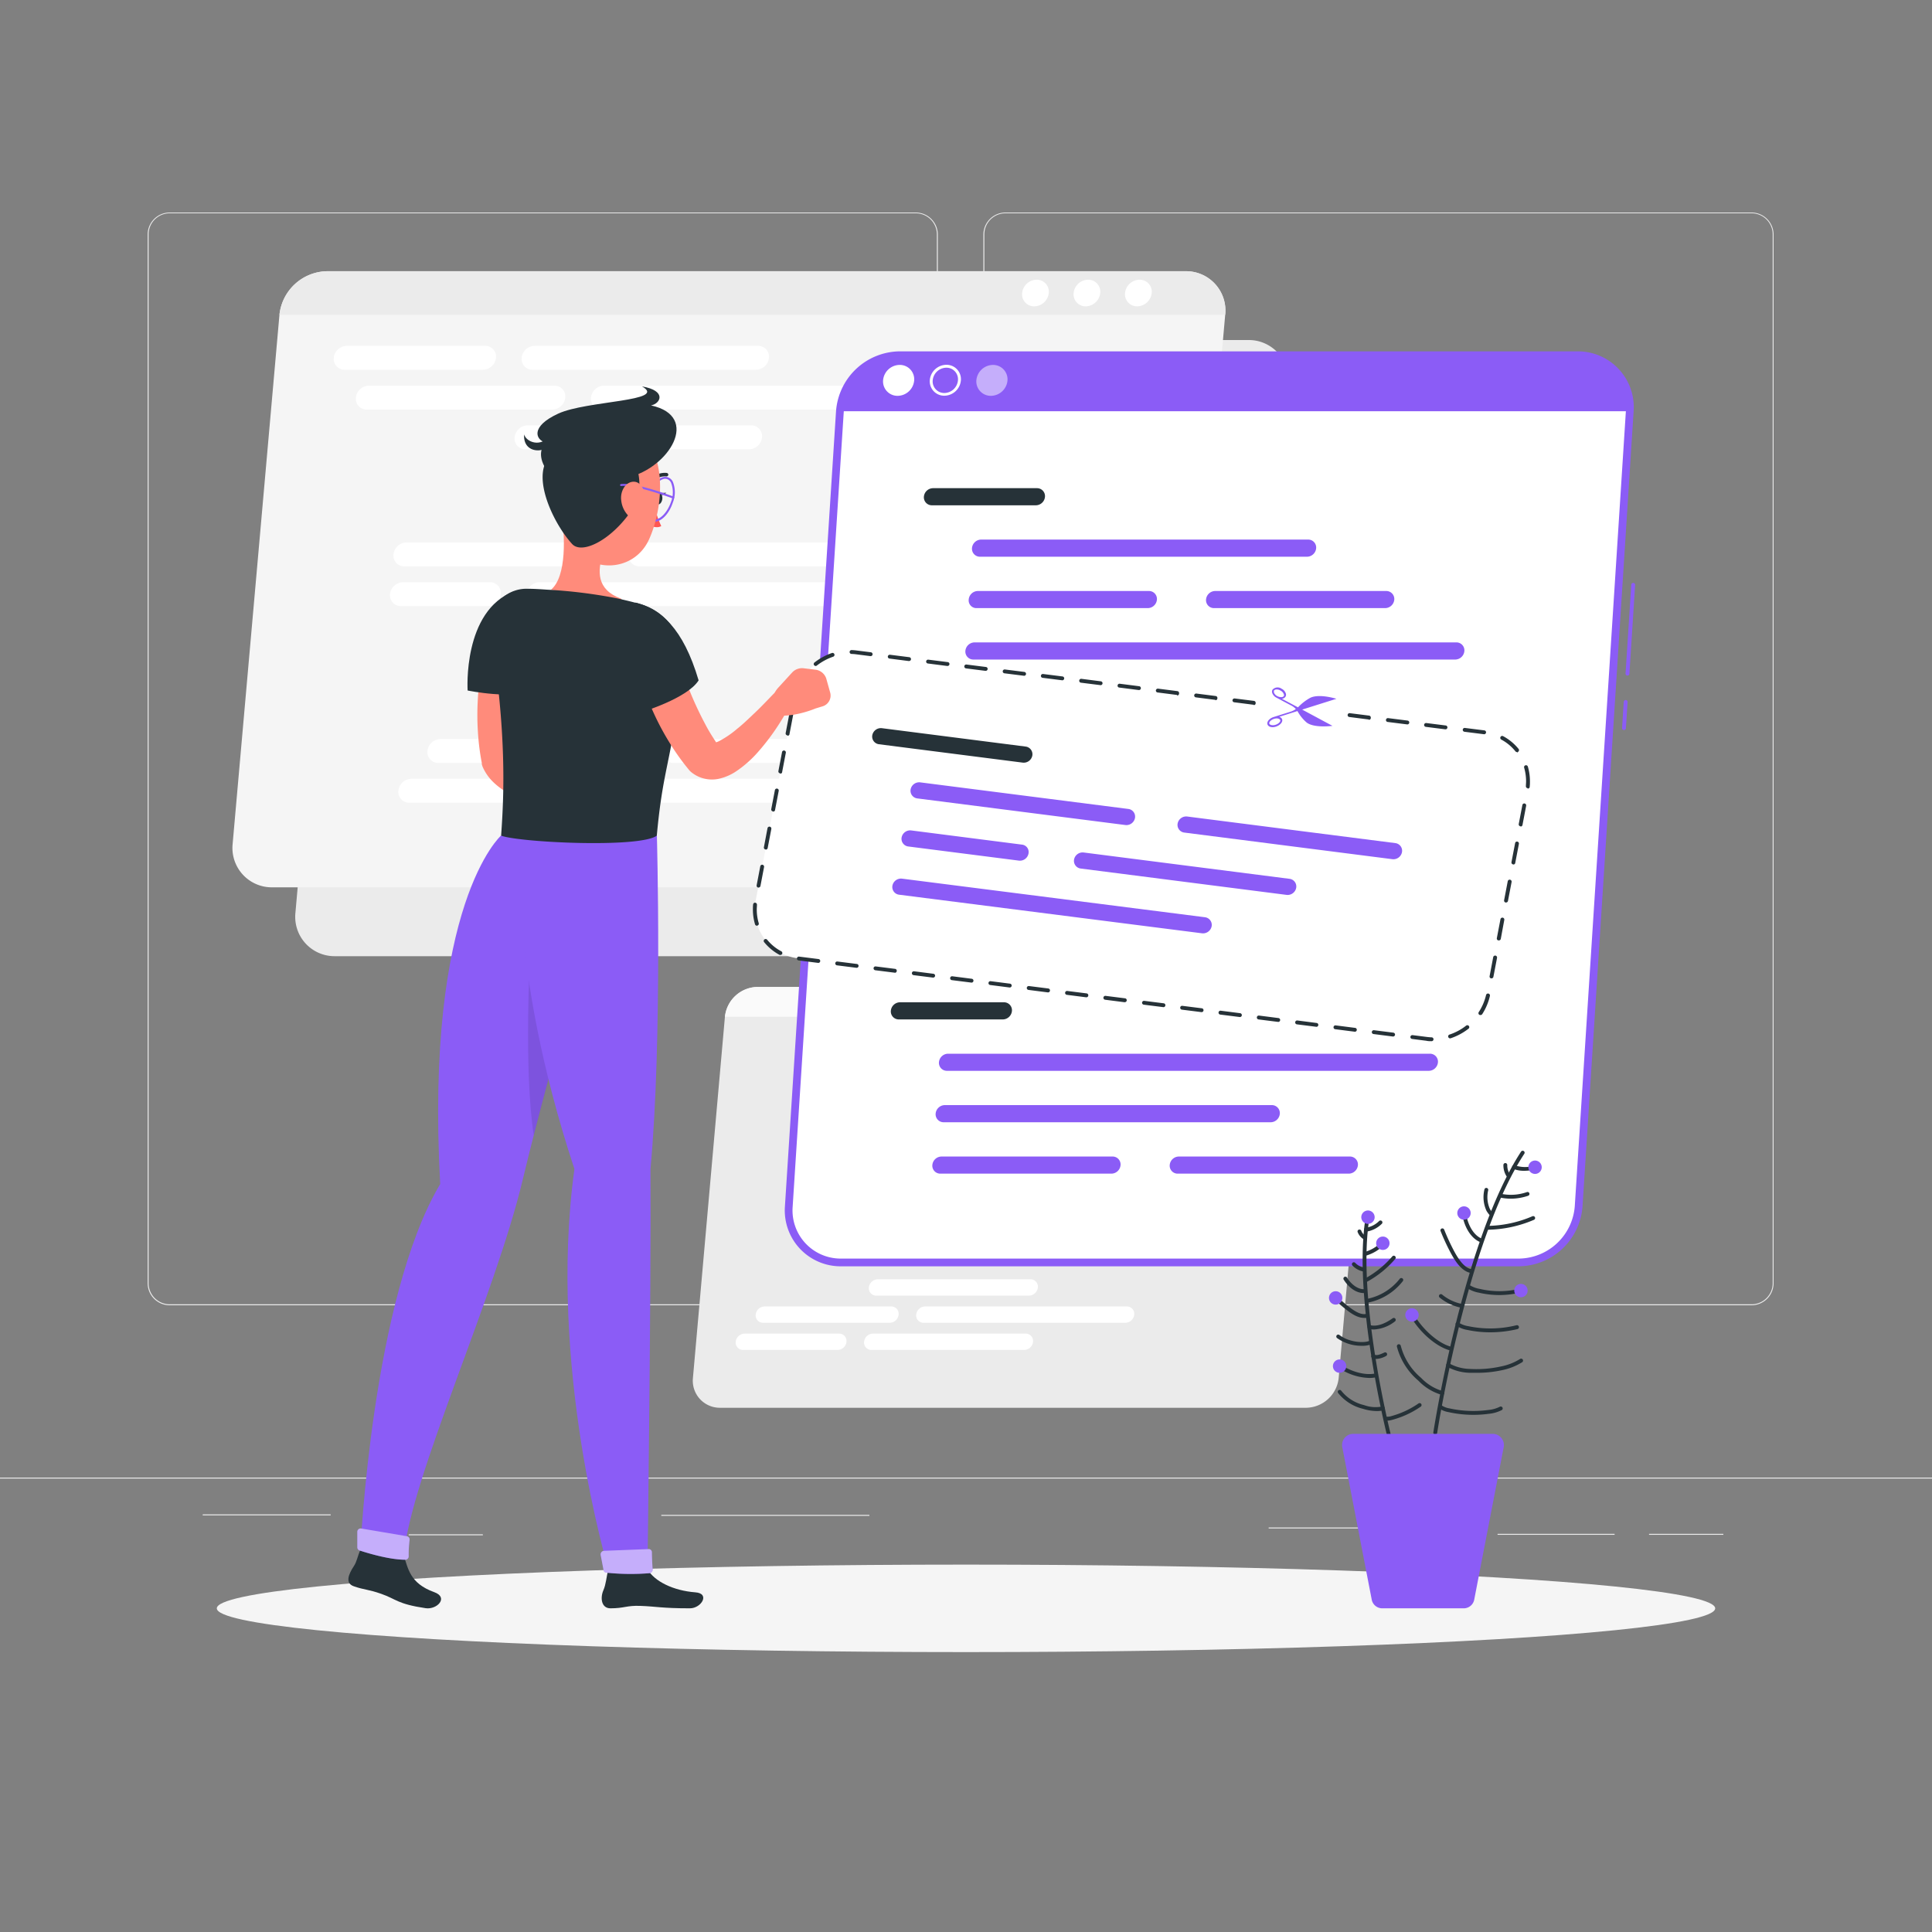 <svg xmlns="http://www.w3.org/2000/svg" viewBox="0 0 500 500"><rect x="0" y="0" width="500" height="500" fill="#808080" stroke="none"/><g id="freepik--background-complete--inject-20"><rect y="382.4" width="500" height="0.25" style="fill:#ebebeb"></rect><rect x="52.46" y="391.92" width="33.12" height="0.25" style="fill:#ebebeb"></rect><rect x="171.14" y="392.05" width="53.86" height="0.25" style="fill:#ebebeb"></rect><rect x="105.77" y="397.08" width="19.19" height="0.25" style="fill:#ebebeb"></rect><rect x="426.77" y="396.96" width="19.23" height="0.25" style="fill:#ebebeb"></rect><rect x="387.57" y="396.96" width="30.29" height="0.25" style="fill:#ebebeb"></rect><rect x="328.33" y="395.31" width="42.56" height="0.25" style="fill:#ebebeb"></rect><path d="M237,337.8H43.91a5.71,5.71,0,0,1-5.7-5.71V60.66A5.71,5.71,0,0,1,43.91,55H237a5.71,5.71,0,0,1,5.71,5.71V332.09A5.71,5.71,0,0,1,237,337.8ZM43.91,55.2a5.46,5.46,0,0,0-5.45,5.46V332.09a5.46,5.46,0,0,0,5.45,5.46H237a5.47,5.47,0,0,0,5.46-5.46V60.66A5.47,5.47,0,0,0,237,55.2Z" style="fill:#ebebeb"></path><path d="M453.31,337.8H260.21a5.72,5.72,0,0,1-5.71-5.71V60.66A5.72,5.72,0,0,1,260.21,55h193.1A5.71,5.71,0,0,1,459,60.66V332.09A5.71,5.71,0,0,1,453.31,337.8ZM260.21,55.2a5.47,5.47,0,0,0-5.46,5.46V332.09a5.47,5.47,0,0,0,5.46,5.46h193.1a5.47,5.47,0,0,0,5.46-5.46V60.66a5.47,5.47,0,0,0-5.46-5.46Z" style="fill:#ebebeb"></path><path d="M308.94,247.46H86.74a10.18,10.18,0,0,1-10.28-11.28L88.57,99.29A12.61,12.61,0,0,1,100.84,88H323.05a10.19,10.19,0,0,1,10.28,11.28L321.22,236.18A12.61,12.61,0,0,1,308.94,247.46Z" style="fill:#ebebeb"></path><path d="M292.7,229.64H70.49a10.19,10.19,0,0,1-10.28-11.28L72.32,81.47A12.62,12.62,0,0,1,84.6,70.19H306.8a10.18,10.18,0,0,1,10.28,11.28L305,218.36A12.6,12.6,0,0,1,292.7,229.64Z" style="fill:#f5f5f5"></path><path d="M306.8,70.19H84.6A12.62,12.62,0,0,0,72.32,81.47H317.08A10.18,10.18,0,0,0,306.8,70.19Z" style="fill:#ebebeb"></path><path d="M125,95.69H89.19a2.78,2.78,0,0,1-2.81-3.09h0a3.43,3.43,0,0,1,3.36-3.09h35.79a2.78,2.78,0,0,1,2.82,3.09h0A3.43,3.43,0,0,1,125,95.69Z" style="fill:#fff"></path><path d="M195.68,95.69H137.83A2.78,2.78,0,0,1,135,92.6h0a3.44,3.44,0,0,1,3.37-3.09h57.85A2.78,2.78,0,0,1,199,92.6h0A3.43,3.43,0,0,1,195.68,95.69Z" style="fill:#fff"></path><path d="M142.92,106h-48a2.78,2.78,0,0,1-2.81-3.1h0a3.44,3.44,0,0,1,3.36-3.09h48a2.79,2.79,0,0,1,2.82,3.09h0A3.45,3.45,0,0,1,142.92,106Z" style="fill:#fff"></path><path d="M232.2,106H155.77a2.79,2.79,0,0,1-2.82-3.1h0a3.45,3.45,0,0,1,3.36-3.09h76.44a2.79,2.79,0,0,1,2.82,3.09h0A3.45,3.45,0,0,1,232.2,106Z" style="fill:#fff"></path><path d="M193.86,116.28H136a2.79,2.79,0,0,1-2.82-3.09h0a3.45,3.45,0,0,1,3.37-3.1h57.85a2.79,2.79,0,0,1,2.81,3.1h0A3.44,3.44,0,0,1,193.86,116.28Z" style="fill:#fff"></path><path d="M152.65,146.57h-48a2.79,2.79,0,0,1-2.82-3.09h0a3.45,3.45,0,0,1,3.37-3.09h48a2.78,2.78,0,0,1,2.82,3.09h0A3.45,3.45,0,0,1,152.65,146.57Z" style="fill:#fff"></path><path d="M241.93,146.57H165.49a2.79,2.79,0,0,1-2.81-3.09h0a3.43,3.43,0,0,1,3.36-3.09h76.44a2.78,2.78,0,0,1,2.82,3.09h0A3.45,3.45,0,0,1,241.93,146.57Z" style="fill:#fff"></path><path d="M142.26,201.55H106.47a3.45,3.45,0,0,0-3.37,3.09h0a2.79,2.79,0,0,0,2.82,3.1h35.79a3.45,3.45,0,0,0,3.37-3.1h0A2.79,2.79,0,0,0,142.26,201.55Z" style="fill:#fff"></path><path d="M213,201.55H155.11a3.45,3.45,0,0,0-3.37,3.09h0a2.79,2.79,0,0,0,2.82,3.1h57.85a3.45,3.45,0,0,0,3.36-3.1h0A2.79,2.79,0,0,0,213,201.55Z" style="fill:#fff"></path><path d="M162,191.26H114a3.45,3.45,0,0,0-3.37,3.09h0a2.78,2.78,0,0,0,2.82,3.09h48a3.45,3.45,0,0,0,3.37-3.09h0A2.79,2.79,0,0,0,162,191.26Z" style="fill:#fff"></path><path d="M251.3,191.26H174.86a3.44,3.44,0,0,0-3.36,3.09h0a2.78,2.78,0,0,0,2.81,3.09h76.44a3.45,3.45,0,0,0,3.37-3.09h0A2.79,2.79,0,0,0,251.3,191.26Z" style="fill:#fff"></path><path d="M126.78,150.68H104.31a3.45,3.45,0,0,0-3.37,3.09h0a2.79,2.79,0,0,0,2.82,3.09h22.48a3.44,3.44,0,0,0,3.36-3.09h0A2.78,2.78,0,0,0,126.78,150.68Z" style="fill:#fff"></path><path d="M216.06,150.68H139.63a3.44,3.44,0,0,0-3.37,3.09h0a2.78,2.78,0,0,0,2.82,3.09h76.44a3.44,3.44,0,0,0,3.36-3.09h0A2.78,2.78,0,0,0,216.06,150.68Z" style="fill:#fff"></path><path d="M298.06,75.83a3.85,3.85,0,0,1-3.75,3.45,3.12,3.12,0,0,1-3.15-3.45,3.84,3.84,0,0,1,3.76-3.44A3.11,3.11,0,0,1,298.06,75.83Z" style="fill:#fff"></path><path d="M284.74,75.83A3.85,3.85,0,0,1,281,79.28a3.12,3.12,0,0,1-3.15-3.45,3.84,3.84,0,0,1,3.76-3.44A3.11,3.11,0,0,1,284.74,75.83Z" style="fill:#fff"></path><path d="M271.42,75.83a3.85,3.85,0,0,1-3.75,3.45,3.1,3.1,0,0,1-3.14-3.45,3.83,3.83,0,0,1,3.75-3.44A3.1,3.1,0,0,1,271.42,75.83Z" style="fill:#fff"></path><path d="M338.09,364.33H186.33a7,7,0,0,1-7-7.71l8.28-93.49a8.61,8.61,0,0,1,8.38-7.71H347.72a7,7,0,0,1,7,7.71l-8.27,93.49A8.61,8.61,0,0,1,338.09,364.33Z" style="fill:#ebebeb"></path><path d="M347.72,255.42H196a8.61,8.61,0,0,0-8.38,7.71H354.74A7,7,0,0,0,347.72,255.42Z" style="fill:#fafafa"></path><path d="M217.15,345.14H192.7a2.37,2.37,0,0,0-2.3,2.11h0a1.9,1.9,0,0,0,1.93,2.11h24.44a2.35,2.35,0,0,0,2.3-2.11h0A1.9,1.9,0,0,0,217.15,345.14Z" style="fill:#fff"></path><path d="M265.43,345.14H225.92a2.35,2.35,0,0,0-2.3,2.11h0a1.9,1.9,0,0,0,1.93,2.11h39.51a2.34,2.34,0,0,0,2.29-2.11h0A1.89,1.89,0,0,0,265.43,345.14Z" style="fill:#fff"></path><path d="M230.64,338.11H197.87a2.37,2.37,0,0,0-2.3,2.11h0a1.9,1.9,0,0,0,1.93,2.11h32.77a2.34,2.34,0,0,0,2.29-2.11h0A1.89,1.89,0,0,0,230.64,338.11Z" style="fill:#fff"></path><path d="M291.62,338.11H239.41a2.37,2.37,0,0,0-2.3,2.11h0a1.9,1.9,0,0,0,1.93,2.11h52.2a2.35,2.35,0,0,0,2.3-2.11h0A1.91,1.91,0,0,0,291.62,338.11Z" style="fill:#fff"></path><path d="M266.67,331.08H227.16a2.37,2.37,0,0,0-2.3,2.11h0a1.91,1.91,0,0,0,1.93,2.12H266.3a2.36,2.36,0,0,0,2.3-2.12h0A1.91,1.91,0,0,0,266.67,331.08Z" style="fill:#fff"></path><path d="M242.19,310.39H209.42a2.36,2.36,0,0,0-2.3,2.12h0a1.91,1.91,0,0,0,1.93,2.11h32.77a2.35,2.35,0,0,0,2.29-2.11h0A1.9,1.9,0,0,0,242.19,310.39Z" style="fill:#fff"></path><path d="M303.17,310.39H251a2.37,2.37,0,0,0-2.3,2.12h0a1.91,1.91,0,0,0,1.93,2.11h52.2a2.35,2.35,0,0,0,2.3-2.11h0A1.91,1.91,0,0,0,303.17,310.39Z" style="fill:#fff"></path><path d="M241.74,272.84H217.29a1.89,1.89,0,0,1-1.92-2.11h0a2.35,2.35,0,0,1,2.3-2.11h24.44a1.9,1.9,0,0,1,1.93,2.11h0A2.36,2.36,0,0,1,241.74,272.84Z" style="fill:#fff"></path><path d="M290,272.84H250.51a1.9,1.9,0,0,1-1.93-2.11h0a2.36,2.36,0,0,1,2.3-2.11h39.51a1.9,1.9,0,0,1,1.93,2.11h0A2.35,2.35,0,0,1,290,272.84Z" style="fill:#fff"></path><path d="M254,279.87H221.22a1.91,1.91,0,0,1-1.93-2.11h0a2.36,2.36,0,0,1,2.3-2.11h32.77a1.9,1.9,0,0,1,1.93,2.11h0A2.37,2.37,0,0,1,254,279.87Z" style="fill:#fff"></path><path d="M315,279.87h-52.2a1.91,1.91,0,0,1-1.93-2.11h0a2.36,2.36,0,0,1,2.3-2.11h52.21a1.9,1.9,0,0,1,1.92,2.11h0A2.35,2.35,0,0,1,315,279.87Z" style="fill:#fff"></path><path d="M225,307.59H209.67a1.91,1.91,0,0,1-1.93-2.11h0a2.37,2.37,0,0,1,2.3-2.12h15.35a1.91,1.91,0,0,1,1.93,2.12h0A2.37,2.37,0,0,1,225,307.59Z" style="fill:#fff"></path><path d="M286,307.59h-52.2a1.89,1.89,0,0,1-1.92-2.11h0a2.35,2.35,0,0,1,2.29-2.12h52.21a1.9,1.9,0,0,1,1.92,2.12h0A2.35,2.35,0,0,1,286,307.59Z" style="fill:#fff"></path><path d="M341.75,259.27a2.64,2.64,0,0,1-2.57,2.36,2.12,2.12,0,0,1-2.14-2.36,2.61,2.61,0,0,1,2.56-2.35A2.12,2.12,0,0,1,341.75,259.27Z" style="fill:#ebebeb"></path><path d="M332.65,259.27a2.63,2.63,0,0,1-2.56,2.36,2.13,2.13,0,0,1-2.15-2.36,2.62,2.62,0,0,1,2.56-2.35A2.12,2.12,0,0,1,332.65,259.27Z" style="fill:#ebebeb"></path><path d="M323.55,259.27a2.62,2.62,0,0,1-2.56,2.36,2.12,2.12,0,0,1-2.14-2.36,2.61,2.61,0,0,1,2.56-2.35A2.11,2.11,0,0,1,323.55,259.27Z" style="fill:#ebebeb"></path></g><g id="freepik--Shadow--inject-20"><ellipse id="freepik--path--inject-20" cx="250" cy="416.24" rx="193.89" ry="11.32" style="fill:#f5f5f5"></ellipse></g><g id="freepik--Window--inject-20"><path d="M420.25,188.93h0a.49.49,0,0,1-.46-.53l.43-6.77a.52.52,0,0,1,.53-.47.5.5,0,0,1,.47.54l-.44,6.77A.49.49,0,0,1,420.25,188.93Z" style="fill:#8B5CF6"></path><path d="M421.16,174.84h0a.5.5,0,0,1-.47-.53l1.48-23a.5.5,0,0,1,.53-.46.5.5,0,0,1,.47.53l-1.48,23A.5.5,0,0,1,421.16,174.84Z" style="fill:#8B5CF6"></path><path d="M393.13,326.72H217.69a13.46,13.46,0,0,1-13.55-14.48l13.23-205.82a15.72,15.72,0,0,1,15.42-14.49H408.23a13.46,13.46,0,0,1,13.55,14.49L408.55,312.24A15.72,15.72,0,0,1,393.13,326.72Z" style="fill:#fff"></path><path d="M393.13,327.72H217.69a14.46,14.46,0,0,1-14.55-15.55l13.23-205.81a16.71,16.71,0,0,1,16.42-15.43H408.23a14.46,14.46,0,0,1,14.55,15.55L409.55,312.3A16.71,16.71,0,0,1,393.13,327.72ZM232.79,92.93a14.68,14.68,0,0,0-14.42,13.55L205.14,312.3a12.46,12.46,0,0,0,12.55,13.42H393.13a14.68,14.68,0,0,0,14.42-13.55l13.23-205.81a12.46,12.46,0,0,0-12.55-13.43Z" style="fill:#8B5CF6"></path><path d="M408.23,91.93H232.79a15.72,15.72,0,0,0-15.42,14.49H421.78A13.46,13.46,0,0,0,408.23,91.93Z" style="fill:#8B5CF6"></path><path d="M268.08,130.77h-26.9a2.06,2.06,0,0,1-2.08-2.21h0a2.41,2.41,0,0,1,2.36-2.22h26.91a2.06,2.06,0,0,1,2.07,2.22h0A2.4,2.4,0,0,1,268.08,130.77Z" style="fill:#263238"></path><path d="M338.26,144.08H253.63a2.06,2.06,0,0,1-2.08-2.22h0a2.41,2.41,0,0,1,2.36-2.22h84.64a2.06,2.06,0,0,1,2.07,2.22h0A2.4,2.4,0,0,1,338.26,144.08Z" style="fill:#8B5CF6"></path><path d="M297.05,157.38H252.77a2,2,0,0,1-2.07-2.21h0a2.41,2.41,0,0,1,2.36-2.22h44.28a2.06,2.06,0,0,1,2.07,2.22h0A2.4,2.4,0,0,1,297.05,157.38Z" style="fill:#8B5CF6"></path><path d="M376.62,170.69H251.92a2.06,2.06,0,0,1-2.08-2.22h0a2.41,2.41,0,0,1,2.36-2.22H376.9a2.06,2.06,0,0,1,2.08,2.22h0A2.41,2.41,0,0,1,376.62,170.69Z" style="fill:#8B5CF6"></path><path d="M358.48,157.38H314.2a2.06,2.06,0,0,1-2.08-2.21h0a2.41,2.41,0,0,1,2.36-2.22h44.28a2.07,2.07,0,0,1,2.08,2.22h0A2.4,2.4,0,0,1,358.48,157.38Z" style="fill:#8B5CF6"></path><path d="M259.53,263.83H232.62a2.06,2.06,0,0,1-2.07-2.22h0a2.41,2.41,0,0,1,2.36-2.22h26.91a2.06,2.06,0,0,1,2.07,2.22h0A2.41,2.41,0,0,1,259.53,263.83Z" style="fill:#263238"></path><path d="M328.86,290.44H244.22a2.07,2.07,0,0,1-2.08-2.22h0A2.42,2.42,0,0,1,244.5,286h84.64a2.07,2.07,0,0,1,2.08,2.22h0A2.41,2.41,0,0,1,328.86,290.44Z" style="fill:#8B5CF6"></path><path d="M287.64,303.74H243.36a2.06,2.06,0,0,1-2.07-2.22h0a2.41,2.41,0,0,1,2.36-2.21h44.28a2.05,2.05,0,0,1,2.07,2.21h0A2.41,2.41,0,0,1,287.64,303.74Z" style="fill:#8B5CF6"></path><path d="M370.06,272.7H245.36a2.4,2.4,0,0,0-2.36,2.21h0a2.06,2.06,0,0,0,2.07,2.22H369.78a2.41,2.41,0,0,0,2.36-2.22h0A2.06,2.06,0,0,0,370.06,272.7Z" style="fill:#8B5CF6"></path><path d="M349.07,303.74H304.79a2.06,2.06,0,0,1-2.07-2.22h0a2.4,2.4,0,0,1,2.36-2.21h44.27a2.06,2.06,0,0,1,2.08,2.21h0A2.41,2.41,0,0,1,349.07,303.74Z" style="fill:#8B5CF6"></path><path d="M277.11,197.3H236.9a2.06,2.06,0,0,1-2.07-2.22h0a2.4,2.4,0,0,1,2.36-2.22H277.4a2.06,2.06,0,0,1,2.07,2.22h0A2.41,2.41,0,0,1,277.11,197.3Z" style="fill:#263238"></path><path d="M332.56,232.78H247.93a2.4,2.4,0,0,0-2.36,2.22h0a2.06,2.06,0,0,0,2.07,2.22h84.64a2.41,2.41,0,0,0,2.36-2.22h0A2.06,2.06,0,0,0,332.56,232.78Z" style="fill:#8B5CF6"></path><path d="M279.75,219.48h-31a2.4,2.4,0,0,0-2.36,2.21h0a2.06,2.06,0,0,0,2.08,2.22h31a2.41,2.41,0,0,0,2.36-2.22h0A2.06,2.06,0,0,0,279.75,219.48Z" style="fill:#8B5CF6"></path><path d="M307.81,206.17H249.64a2.4,2.4,0,0,0-2.36,2.22h0a2,2,0,0,0,2.07,2.21h58.18a2.4,2.4,0,0,0,2.36-2.21h0A2.07,2.07,0,0,0,307.81,206.17Z" style="fill:#8B5CF6"></path><path d="M382.32,206.17H324.15a2.4,2.4,0,0,0-2.36,2.22h0a2,2,0,0,0,2.07,2.21H382a2.41,2.41,0,0,0,2.36-2.21h0A2.07,2.07,0,0,0,382.32,206.17Z" style="fill:#8B5CF6"></path><path d="M354.48,219.48H296.9a2.4,2.4,0,0,0-2.36,2.21h0a2.06,2.06,0,0,0,2.08,2.22H354.2a2.41,2.41,0,0,0,2.36-2.22h0A2.06,2.06,0,0,0,354.48,219.48Z" style="fill:#8B5CF6"></path><path d="M236.59,98.44a4.35,4.35,0,0,1-4.28,4,3.73,3.73,0,0,1-3.77-4,4.35,4.35,0,0,1,4.29-4A3.72,3.72,0,0,1,236.59,98.44Z" style="fill:#fff"></path><path d="M244.9,95.16a3,3,0,0,1,2.22.94,3,3,0,0,1,.8,2.29,3.6,3.6,0,0,1-3.54,3.32,3,3,0,0,1-3-3.22,3.6,3.6,0,0,1,3.54-3.33m0-.75a4.35,4.35,0,0,0-4.29,4,3.73,3.73,0,0,0,3.77,4,4.35,4.35,0,0,0,4.28-4,3.72,3.72,0,0,0-3.76-4Z" style="fill:#fff"></path><path d="M260.74,98.44a4.36,4.36,0,0,1-4.29,4,3.73,3.73,0,0,1-3.77-4,4.36,4.36,0,0,1,4.29-4A3.74,3.74,0,0,1,260.74,98.44Z" style="fill:#fff;opacity:0.5"></path></g><g id="freepik--Code--inject-20"><path d="M349.3,185.17l35,4.47a12.72,12.72,0,0,1,10.84,15.27L385.2,257a14.77,14.77,0,0,1-16,11.83L206.47,248a12.71,12.71,0,0,1-10.84-15.26l10-52.12a14.77,14.77,0,0,1,16-11.83l106.28,13.6" style="fill:#fff"></path><path d="M370.46,269.46h0c-.44,0-.88,0-1.33-.11l-3.68-.47a.5.5,0,0,1-.44-.56.51.51,0,0,1,.56-.43l3.69.47c.41.05.82.09,1.23.1a.5.5,0,0,1,0,1Zm4.91-.74a.5.5,0,0,1-.16-1,14.15,14.15,0,0,0,4.23-2.29.5.5,0,0,1,.7.09.5.5,0,0,1-.08.7,15.45,15.45,0,0,1-4.53,2.45A.45.45,0,0,1,375.37,268.72Zm-14.84-.47h-.06l-5-.64a.5.5,0,0,1-.44-.56.51.51,0,0,1,.56-.43l5,.63a.51.51,0,0,1,.44.56A.51.51,0,0,1,360.53,268.25ZM350.61,267h-.06l-5-.64a.49.49,0,0,1-.43-.56.49.49,0,0,1,.55-.43l5,.64a.5.5,0,0,1-.06,1Zm-9.92-1.27h-.06l-5-.63a.5.5,0,0,1-.43-.56.5.5,0,0,1,.56-.44l4.95.64a.5.5,0,0,1-.06,1Zm-9.92-1.27h-.06l-5-.63a.5.5,0,0,1,.13-1l5,.64a.5.5,0,0,1-.07,1Zm-9.92-1.26h-.06l-5-.63a.5.5,0,0,1-.43-.56.5.5,0,0,1,.56-.44l5,.64a.5.5,0,0,1-.07,1Zm62.27-.5a.48.48,0,0,1-.28-.08.5.5,0,0,1-.14-.69,13.89,13.89,0,0,0,1.89-4.41.5.5,0,1,1,1,.23,15,15,0,0,1-2,4.73A.52.52,0,0,1,383.12,262.68Zm-72.18-.77h-.07l-5-.63a.5.5,0,0,1-.43-.56.49.49,0,0,1,.56-.43l5,.63a.5.5,0,0,1-.06,1ZM301,260.64H301l-5-.63a.5.5,0,0,1-.43-.56.5.5,0,0,1,.56-.43l5,.63a.5.5,0,0,1-.06,1Zm-9.92-1.27H291l-5-.64a.5.5,0,1,1,.13-1l5,.63a.5.5,0,0,1-.06,1Zm-9.92-1.27h-.07l-5-.64a.5.5,0,1,1,.13-1l5,.63a.5.5,0,0,1,.43.56A.5.5,0,0,1,281.18,258.1Zm-9.92-1.27h-.07l-5-.64a.5.5,0,1,1,.13-1l5,.63a.5.5,0,0,1,.43.56A.49.49,0,0,1,271.26,256.83Zm-9.92-1.27h-.06l-5-.64a.5.5,0,0,1-.44-.55.5.5,0,0,1,.56-.44l5,.64a.5.5,0,0,1,.44.56A.51.51,0,0,1,261.34,255.56Zm-9.92-1.27h-.06l-5-.63a.5.5,0,1,1,.12-1l5,.64a.5.5,0,0,1-.06,1ZM386,253.2h-.1a.48.48,0,0,1-.39-.58l.93-4.91a.51.51,0,0,1,.59-.4.5.5,0,0,1,.4.59l-.94,4.91A.5.5,0,0,1,386,253.2ZM241.5,253h-.06l-5-.63a.51.51,0,0,1-.44-.56.5.5,0,0,1,.56-.44l5,.64a.5.5,0,0,1,.44.56A.51.51,0,0,1,241.5,253Zm-9.92-1.27h-.06l-5-.63a.51.51,0,0,1-.44-.56.5.5,0,0,1,.56-.43l5,.63a.5.5,0,0,1,.44.56A.51.51,0,0,1,231.58,251.76Zm-9.92-1.27h-.06l-5-.63a.5.5,0,0,1-.43-.56.49.49,0,0,1,.56-.43l5,.63a.5.5,0,0,1-.07,1Zm-9.92-1.27h-.06l-5-.63a.5.5,0,0,1-.43-.56.5.5,0,0,1,.56-.43l5,.63a.5.5,0,0,1-.07,1ZM202,247.13a.52.52,0,0,1-.24,0,13.15,13.15,0,0,1-4-3.3.5.5,0,0,1,.78-.63,11.83,11.83,0,0,0,3.67,3,.51.51,0,0,1,.2.68A.49.49,0,0,1,202,247.13Zm185.88-3.75h-.1a.5.5,0,0,1-.4-.58l.94-4.91a.51.51,0,0,1,.59-.4.5.5,0,0,1,.4.58L388.4,243A.51.51,0,0,1,387.91,243.38Zm-192-3.81a.5.5,0,0,1-.48-.36,13.47,13.47,0,0,1-.55-3.85c0-.42,0-.86.06-1.29a.49.49,0,0,1,.54-.45.5.5,0,0,1,.45.55c0,.4-.05.8-.05,1.19a12.46,12.46,0,0,0,.51,3.56.5.5,0,0,1-.34.62Zm193.87-6h-.09a.5.5,0,0,1-.4-.58l.94-4.92a.5.5,0,0,1,1,.19l-.94,4.91A.49.49,0,0,1,389.78,233.56ZM196.31,229.7h-.09a.5.5,0,0,1-.4-.59l.94-4.91a.5.5,0,0,1,.58-.4.51.51,0,0,1,.4.59l-.94,4.91A.51.51,0,0,1,196.31,229.7Zm195.35-6h-.09a.5.5,0,0,1-.4-.59l.94-4.91a.48.48,0,0,1,.58-.39.5.5,0,0,1,.4.58l-.94,4.91A.49.49,0,0,1,391.66,223.74Zm-193.47-3.86h-.1a.5.5,0,0,1-.39-.59l.93-4.91a.51.51,0,0,1,.59-.4.51.51,0,0,1,.4.59l-.94,4.91A.51.51,0,0,1,198.19,219.88Zm195.35-6h-.1a.51.51,0,0,1-.39-.59l.94-4.91a.5.5,0,0,1,.58-.4.51.51,0,0,1,.4.59l-.94,4.91A.5.5,0,0,1,393.54,213.91Zm-193.47-3.86H200a.5.5,0,0,1-.4-.58l.94-4.91a.51.51,0,0,1,.59-.4.5.5,0,0,1,.4.59l-.94,4.91A.5.5,0,0,1,200.07,210.05Zm195.28-6h0a.49.49,0,0,1-.45-.54c0-.41.05-.82.05-1.22a12.78,12.78,0,0,0-.5-3.54.49.49,0,0,1,.34-.62.5.5,0,0,1,.62.34,13.61,13.61,0,0,1,.54,3.82c0,.43,0,.87-.06,1.31A.49.49,0,0,1,395.35,204.08Zm-193.41-3.85h-.09a.5.5,0,0,1-.4-.58l.94-4.91a.5.5,0,0,1,.59-.4.49.49,0,0,1,.39.58l-.94,4.91A.49.49,0,0,1,201.94,200.23Zm190.65-5.5a.5.5,0,0,1-.39-.18,11.86,11.86,0,0,0-3.67-3.05.5.5,0,1,1,.48-.88,13.15,13.15,0,0,1,4,3.3.5.5,0,0,1-.08.7A.45.45,0,0,1,392.59,194.73Zm-188.77-4.32h-.09a.5.5,0,0,1-.4-.59l.94-4.91a.5.5,0,0,1,1,.19l-.94,4.91A.49.49,0,0,1,203.82,190.41Zm180.2-.3H384l-5-.63a.51.51,0,0,1-.44-.56.5.5,0,0,1,.56-.43l5,.63a.5.5,0,0,1-.06,1Zm-9.92-1.27H374l-5-.63a.51.51,0,0,1-.44-.56.52.52,0,0,1,.56-.43l5,.63a.5.5,0,0,1-.06,1Zm-9.92-1.27h-.06l-5-.63a.49.49,0,0,1-.43-.56.5.5,0,0,1,.56-.43l5,.63a.5.5,0,0,1-.07,1Zm-9.92-1.27h-.06l-5-.64a.49.49,0,0,1-.43-.56.5.5,0,0,1,.56-.43l5,.63a.51.51,0,0,1,.43.56A.5.5,0,0,1,354.26,186.3Zm-29.78-3.81h-.07l-5-.64a.5.5,0,0,1-.44-.56.52.52,0,0,1,.56-.43l5,.63a.5.5,0,0,1,.43.56A.49.49,0,0,1,324.48,182.49Zm-9.92-1.27h-.06l-5-.64a.5.5,0,0,1-.44-.56.51.51,0,0,1,.56-.43l5,.64a.5.5,0,0,1,.44.55A.51.51,0,0,1,314.56,181.22Zm-108.85-.63h-.11a.51.51,0,0,1-.38-.6,15,15,0,0,1,2-4.74.5.5,0,0,1,.84.55,13.76,13.76,0,0,0-1.89,4.41A.51.51,0,0,1,205.71,180.59Zm98.93-.64h-.06l-5-.64a.5.5,0,0,1-.44-.56.52.52,0,0,1,.56-.43l5,.64a.5.5,0,0,1,.44.56A.51.51,0,0,1,304.64,180Zm-9.92-1.27h-.06l-5-.64a.48.48,0,0,1-.43-.55.5.5,0,0,1,.56-.44l5,.64a.5.5,0,0,1-.07,1Zm-9.92-1.27h-.06l-5-.63a.5.5,0,0,1,.13-1l5,.64a.5.5,0,0,1-.07,1Zm-9.92-1.26h-.06l-5-.63a.5.5,0,0,1-.43-.56.5.5,0,0,1,.56-.43l5,.63a.5.5,0,0,1-.07,1ZM265,174.88h-.06l-5-.63a.5.5,0,0,1-.43-.56.5.5,0,0,1,.56-.43l5,.63a.5.5,0,0,1-.07,1Zm-9.91-1.27H255l-5-.63a.5.5,0,1,1,.13-1l5,.63a.5.5,0,0,1-.06,1Zm-44-1.26a.51.51,0,0,1-.39-.19.5.5,0,0,1,.08-.7,15.55,15.55,0,0,1,4.52-2.46.5.5,0,0,1,.33.95,14.61,14.61,0,0,0-4.23,2.29A.51.51,0,0,1,211,172.35Zm34.1,0h-.07l-5-.64a.5.5,0,0,1-.43-.56.51.51,0,0,1,.56-.43l5,.63a.5.5,0,0,1-.06,1Zm-9.92-1.27h-.07l-5-.64a.5.5,0,0,1-.43-.56.51.51,0,0,1,.56-.43l5,.63a.5.5,0,0,1,.43.56A.5.5,0,0,1,235.21,171.07Zm-9.92-1.27h-.07l-3.67-.47a10.53,10.53,0,0,0-1.24-.1.5.5,0,0,1-.49-.52.5.5,0,0,1,.5-.48h0a12.3,12.3,0,0,1,1.34.11l3.67.46a.5.5,0,0,1,.43.56A.49.49,0,0,1,225.29,169.8Z" style="fill:#263238"></path><path d="M264.71,197.37l-37.3-4.77a2,2,0,0,1-1.66-2.34h0a2.27,2.27,0,0,1,2.46-1.81l37.29,4.77a2,2,0,0,1,1.66,2.34h0A2.26,2.26,0,0,1,264.71,197.37Z" style="fill:#263238"></path><path d="M311.91,237.39l-78.5-10a2.26,2.26,0,0,0-2.45,1.81h0a2,2,0,0,0,1.66,2.34l78.49,10a2.27,2.27,0,0,0,2.46-1.81h0A2,2,0,0,0,311.91,237.39Z" style="fill:#8B5CF6"></path><path d="M264.51,218.59l-28.72-3.68a2.26,2.26,0,0,0-2.45,1.81h0a2,2,0,0,0,1.66,2.34l28.72,3.67a2.25,2.25,0,0,0,2.45-1.81h0A1.93,1.93,0,0,0,264.51,218.59Z" style="fill:#8B5CF6"></path><path d="M292.12,209.37l-54-6.9a2.26,2.26,0,0,0-2.45,1.81h0a2,2,0,0,0,1.66,2.34l53.95,6.9a2.26,2.26,0,0,0,2.45-1.81h0A2,2,0,0,0,292.12,209.37Z" style="fill:#8B5CF6"></path><path d="M361.22,218.21l-54-6.9a2.26,2.26,0,0,0-2.45,1.81h0a2,2,0,0,0,1.66,2.34l53.95,6.9a2.26,2.26,0,0,0,2.45-1.81h0A2,2,0,0,0,361.22,218.21Z" style="fill:#8B5CF6"></path><path d="M333.82,227.45l-53.4-6.83a2.26,2.26,0,0,0-2.45,1.81h0a2,2,0,0,0,1.66,2.34L333,231.6a2.26,2.26,0,0,0,2.45-1.81h0A2,2,0,0,0,333.82,227.45Z" style="fill:#8B5CF6"></path><path d="M337,183.64l8.86-2.79s-4.35-1.38-6.72-.28a12.74,12.74,0,0,0-3.22,2.49l-4.18-2.22a1.2,1.2,0,0,0,.95-.55,1,1,0,0,0,.09-.79,2.12,2.12,0,0,0-1.11-1.26,1.76,1.76,0,0,0-2.35.26,1,1,0,0,0-.09.78,2.17,2.17,0,0,0,1.11,1.27l3.88,2.06a4,4,0,0,1,1.14.89,4.76,4.76,0,0,1-1.37.69l-4.39,1.38c-1.05.33-1.76,1.15-1.59,1.84s1.17,1,2.23.63,1.76-1.15,1.59-1.83a1.05,1.05,0,0,0-.78-.7l4.73-1.49a10.38,10.38,0,0,0,2.42,3c2,1.47,6.64.83,6.64.83Zm-7.29-4.51a.59.59,0,0,1,0-.41c.2-.34,1-.43,1.68,0a1.69,1.69,0,0,1,.88,1,.51.51,0,0,1,0,.4.72.72,0,0,1-.57.29,2,2,0,0,1-1.11-.24A1.72,1.72,0,0,1,329.67,179.13Zm1.63,7.23c.1.36-.41.95-1.22,1.21s-1.53.05-1.63-.32.42-.95,1.23-1.21S331.21,186,331.3,186.36Z" style="fill:#8B5CF6"></path></g><g id="freepik--Character--inject-20"><path d="M159.45,216.22s-17.15,59.59-24.11,88.85c-7.3,30.73-29,77.18-30.85,97.55-1.88.75-8-.09-11.21-1.66,0,0,3-64.95,20.64-94.53-4-72.79,15.77-90.21,15.77-90.21Z" style="fill:#8B5CF6"></path><path d="M137.24,246.15,146.88,261c-3.06,11.17-6.18,22.82-8.74,32.84C135.46,276.46,137.24,246.15,137.24,246.15Z" style="opacity:0.1"></path><path d="M160,201.69l-2.64-1.44a3.51,3.51,0,0,0-3.2-.06l-4.75,2.32a6.52,6.52,0,0,0-3.57,4.8l-.21,1.3c4.22,2.67,10.76,2.45,10.76,2.45l1.87.14a2.9,2.9,0,0,0,3.2-2.62l.33-3.7A3.32,3.32,0,0,0,160,201.69Z" style="fill:#ff8b7b"></path><path d="M149.35,203.28l-.17-.05c-1.61-.51-3.37-1-5-1.68a43.66,43.66,0,0,1-4.7-2,19.7,19.7,0,0,1-3.83-2.41,5.93,5.93,0,0,1-1.37-1.62c-.19-2.1-.33-4.2-.31-6.34s.11-4.56.32-6.85.48-4.58.84-6.86c.18-1.14.37-2.27.59-3.4l.35-1.67.33-1.55.07-.28A5.42,5.42,0,0,0,126,166c-.21.78-.36,1.37-.52,2s-.28,1.29-.41,1.93c-.26,1.29-.48,2.58-.68,3.87a75.61,75.61,0,0,0-.76,7.81,67.22,67.22,0,0,0,.06,7.9,61.57,61.57,0,0,0,1,7.94l0,.28a4,4,0,0,0,.22.72,12.37,12.37,0,0,0,2.53,3.74,17.18,17.18,0,0,0,3,2.4,24.79,24.79,0,0,0,6.14,2.58,39.47,39.47,0,0,0,6,1.15c1,.11,2,.17,3,.21s1.95.06,3,0a2.71,2.71,0,0,0,.7-5.29Z" style="fill:#ff8b7b"></path><path d="M133.07,153c4.87,4.52,7.73,11.55,4.79,25.47-4.77,2.71-16.84.23-16.84.23S119.68,158.07,133.07,153Z" style="fill:#263238"></path><path d="M145.31,132.26c.86,6,1.48,17-2.79,20.42,0,0,5.63-.15,16.49,8.56,4-4.46,1.67-6.33,1.67-6.33-6.44-2.37-6-7.23-4.68-11.67Z" style="fill:#ff8b7b"></path><path d="M169.56,128.86c-.13.8.16,1.55.66,1.67s1-.43,1.16-1.23-.16-1.55-.66-1.67S169.7,128.06,169.56,128.86Z" style="fill:#263238"></path><path d="M170.49,127.62l1.94-.1S171.23,128.79,170.49,127.62Z" style="fill:#263238"></path><path d="M169.27,130.36a23.75,23.75,0,0,0,1.86,5.78c-1.18.74-2.83-.13-2.83-.13Z" style="fill:#ff5652"></path><path d="M169.45,135a2.35,2.35,0,0,1-.54-.07,2.29,2.29,0,0,1-1.41-1.18,7.26,7.26,0,0,1,0-5.43c1.08-3.2,3.37-5.33,5.22-4.84a2.24,2.24,0,0,1,1.4,1.18,7.26,7.26,0,0,1,0,5.43C173.15,133,171.18,135,169.45,135Zm2.75-11.09c-1.49,0-3.33,2-4.21,4.57h0a6.73,6.73,0,0,0-.05,5,1.76,1.76,0,0,0,1.09.93c1.55.4,3.66-1.66,4.62-4.51a6.8,6.8,0,0,0,0-5,1.73,1.73,0,0,0-1.09-.93A1.75,1.75,0,0,0,172.2,123.92Zm-4.45,4.49Z" style="fill:#8B5CF6"></path><path d="M172.8,123.18a.47.47,0,0,0,.16-.31.48.48,0,0,0-.46-.48,5,5,0,0,0-4.11,1.6.43.43,0,0,0,.1.63.52.52,0,0,0,.69-.1,4,4,0,0,1,3.26-1.22A.54.54,0,0,0,172.8,123.18Z" style="fill:#263238"></path><path d="M144.72,119.81c-1.21,9.59-.64,15.11,1.84,19.62,5.13,9.35,17.45,9,21.44.11,3.59-8,5-22.36-3.4-28.35A12.39,12.39,0,0,0,144.72,119.81Z" style="fill:#ff8b7b"></path><path d="M141.11,119.89c-2.55,5.73,2.56,16.09,6.95,20.89,2.72,3,11.3-1.56,16.52-10.49A14.28,14.28,0,0,0,164,119Z" style="fill:#263238"></path><path d="M174.24,129l-.09,0c-.1,0-9.65-3.66-13.39-3.22a.26.26,0,0,1-.28-.22.25.25,0,0,1,.22-.28c3.86-.47,13.23,3.1,13.63,3.25a.26.26,0,0,1,.14.33A.25.25,0,0,1,174.24,129Z" style="fill:#8B5CF6"></path><path d="M162.5,123.55c-8.77,5-18.89,1.59-21.22-2.16s-.9-5.94-.09-6.85c-2.51-.67-4.1-4.1,3.29-7.5S173,103.89,166.14,100c6.53,1.12,4.8,4.48,2.34,4.92C181.5,107.75,173,121.17,162.5,123.55Z" style="fill:#263238"></path><path d="M141.64,113.42c-2.33,2.25-5.53.77-6-1C135.22,118.81,144.44,116.69,141.64,113.42Z" style="fill:#263238"></path><path d="M160.78,129.55a6.61,6.61,0,0,0,2.69,4.65c1.91,1.27,3.63-.83,3.74-3.46.11-2.38-.76-5.89-3-6.06S160.43,127.09,160.78,129.55Z" style="fill:#ff8b7b"></path><path d="M110.16,416.2c-7.38-1.1-7.52-2.32-11.48-3.71-3.39-1.2-4.35-1-7.08-1.95-2.29-.77-1.51-3,0-5.26.75-1.16.86-2.27,1.69-4.32l11.21,1.66c1.1,3.13,1.48,7.14,7.88,9.43C116.19,413.42,113.11,416.63,110.16,416.2Z" style="fill:#263238"></path><path d="M178.56,416.23c-7.34,0-8.75-.49-12.87-.63-3.54-.13-4.12.63-7.7.63-2.37,0-2.7-2.68-1.83-4.68.68-1.56.78-3.43,1.27-5.46h10.12c1.82,3.21,6.8,5.58,12.36,6C183.89,412.36,181.5,416.23,178.56,416.23Z" style="fill:#263238"></path><path d="M170,216.22s1.47,52.8-1.66,86.32c.2,31.47-.77,103.55-.77,103.55-.25,1.61-8.69,1-10.12,0,0,0-15.81-52.5-8.79-103.55-17.57-53.24-13.78-86.32-13.78-86.32Z" style="fill:#8B5CF6"></path><path d="M106,398.54a29.47,29.47,0,0,0-.23,4.21.88.88,0,0,1-.88.91c-4.2,0-10-1.79-11.84-2.4a.86.86,0,0,1-.58-.82l0-4a.87.87,0,0,1,1-.87l11.82,2A.87.87,0,0,1,106,398.54Z" style="fill:#8B5CF6"></path><path d="M106,398.54a29.47,29.47,0,0,0-.23,4.21.88.88,0,0,1-.88.91c-4.2,0-10-1.79-11.84-2.4a.86.86,0,0,1-.58-.82l0-4a.87.87,0,0,1,1-.87l11.82,2A.87.87,0,0,1,106,398.54Z" style="fill:#fff;opacity:0.5"></path><path d="M168.71,401.66c0,1.09.09,3,.19,4.48a.92.92,0,0,1-.8,1,60.4,60.4,0,0,1-11.16-.13.82.82,0,0,1-.74-.66l-.75-3.92a.93.93,0,0,1,.87-1.08l11.52-.45A.82.82,0,0,1,168.71,401.66Z" style="fill:#8B5CF6"></path><path d="M168.71,401.66c0,1.09.09,3,.19,4.48a.92.92,0,0,1-.8,1,60.4,60.4,0,0,1-11.16-.13.82.82,0,0,1-.74-.66l-.75-3.92a.93.93,0,0,1,.87-1.08l11.52-.45A.82.82,0,0,1,168.71,401.66Z" style="fill:#fff;opacity:0.5"></path><path d="M176.67,172a180.61,180.61,0,0,1-2.51,18.27c-1.29,7.9-3,12.85-4.18,26-4.53,3.26-35.46,1.76-40.29,0,.81-11.35,1.38-26.52-2.68-52.76a9.4,9.4,0,0,1,9.47-11.14c1.6,0,3.3.11,5,.23a130.06,130.06,0,0,1,18.16,2.24c1.95.42,4,.92,5.89,1.44A15.16,15.16,0,0,1,176.67,172Z" style="fill:#263238"></path><path d="M203.9,179.62a2.69,2.69,0,0,0-3.82.07l-.07.07c-1.47,1.52-3,3.14-4.56,4.62s-3.11,3-4.71,4.26a24.55,24.55,0,0,1-4.66,3.17,4.88,4.88,0,0,1-.75.3c-1-1.53-2-3.09-2.83-4.73-1.07-2-2.07-4.06-3-6.18s-1.75-4.26-2.52-6.44c-.38-1.08-.76-2.17-1.1-3.27l-.49-1.63-.44-1.53-.08-.28a5.42,5.42,0,0,0-10.48,2.73c.18.78.33,1.38.5,2s.37,1.27.56,1.9c.39,1.26.8,2.49,1.24,3.73a77.15,77.15,0,0,0,3,7.22,68.82,68.82,0,0,0,3.81,6.93,61,61,0,0,0,4.67,6.51l.12.15a4.18,4.18,0,0,0,.59.6,8.49,8.49,0,0,0,7,1.76,13.19,13.19,0,0,0,4.69-2,29.31,29.31,0,0,0,5.8-5.19,58.59,58.59,0,0,0,4.35-5.64,66.93,66.93,0,0,0,3.62-6A2.7,2.7,0,0,0,203.9,179.62Z" style="fill:#ff8b7b"></path><path d="M211,173.31l-3-.36a3.48,3.48,0,0,0-3,1.1l-3.57,3.9a6.53,6.53,0,0,0-1.57,5.78l.27,1.28c4.91.94,10.91-1.65,10.91-1.65l1.8-.55a2.91,2.91,0,0,0,2-3.61l-1-3.57A3.37,3.37,0,0,0,211,173.31Z" style="fill:#ff8b7b"></path><path d="M164.48,155.94c6.43,1.66,12.29,6.49,16.32,20.14-2.91,4.65-14.71,8.2-14.71,8.2S155.13,166.8,164.48,155.94Z" style="fill:#263238"></path></g><g id="freepik--Plant--inject-20"><path d="M359.62,372.61a.5.5,0,0,1-.48-.37c-.09-.37-9.21-36.45-5.68-57.37a.48.48,0,0,1,.57-.41.49.49,0,0,1,.41.57c-3.49,20.72,5.58,56.6,5.67,57a.5.5,0,0,1-.36.61Z" style="fill:#263238"></path><path d="M353.51,318.74a.5.5,0,0,1-.5-.46.51.51,0,0,1,.46-.54,6.21,6.21,0,0,0,3.45-1.74.5.5,0,1,1,.66.75,7.23,7.23,0,0,1-4,2Z" style="fill:#263238"></path><path d="M353.31,325a.5.5,0,0,1-.48-.36.51.51,0,0,1,.35-.62,9.94,9.94,0,0,0,4.38-2.63.5.5,0,0,1,.71,0,.48.48,0,0,1,0,.7,10.78,10.78,0,0,1-4.82,2.89A.34.34,0,0,1,353.31,325Z" style="fill:#263238"></path><path d="M353.39,331.87a.49.49,0,0,1-.44-.26.5.5,0,0,1,.21-.68,25,25,0,0,0,7.17-5.78.5.5,0,0,1,.76.66,26.07,26.07,0,0,1-7.47,6A.46.46,0,0,1,353.39,331.87Z" style="fill:#263238"></path><path d="M353.73,337.17a.49.49,0,0,1-.49-.41.49.49,0,0,1,.4-.58,14.32,14.32,0,0,0,8.63-5.25.51.51,0,0,1,.71-.06.49.49,0,0,1,.06.7,15.23,15.23,0,0,1-9.23,5.59Z" style="fill:#263238"></path><path d="M355.6,344.07a5.17,5.17,0,0,1-1.31-.17.5.5,0,0,1-.35-.61.49.49,0,0,1,.62-.35c1.59.43,3.62-.18,5.86-1.77a.5.5,0,1,1,.58.82A9.69,9.69,0,0,1,355.6,344.07Z" style="fill:#263238"></path><path d="M356.25,351.69a2.47,2.47,0,0,1-1.08-.23.49.49,0,0,1-.25-.66.5.5,0,0,1,.66-.25c.77.35,1.55,0,2.75-.54a.5.5,0,0,1,.42.9A6,6,0,0,1,356.25,351.69Z" style="fill:#263238"></path><path d="M359,367.66a2.93,2.93,0,0,1-.58-.06.49.49,0,0,1-.4-.58.5.5,0,0,1,.58-.4,3.52,3.52,0,0,0,1.57-.16,22.89,22.89,0,0,0,6.94-3.25.5.5,0,0,1,.57.83,23.81,23.81,0,0,1-7.25,3.38A5.49,5.49,0,0,1,359,367.66Z" style="fill:#263238"></path><path d="M353.08,320.73a.59.59,0,0,1-.26-.07,3.76,3.76,0,0,1-1.45-1.77.49.49,0,0,1,.26-.65.51.51,0,0,1,.66.26,2.7,2.7,0,0,0,1,1.29.5.5,0,0,1-.25.94Z" style="fill:#263238"></path><path d="M353,329.08h-.07a5.31,5.31,0,0,1-2.91-1.55.51.51,0,0,1,0-.71.49.49,0,0,1,.7,0,4.25,4.25,0,0,0,2.31,1.23.51.51,0,0,1,.43.57A.51.51,0,0,1,353,329.08Z" style="fill:#263238"></path><path d="M352.91,334.64c-1.86,0-3.81-1.31-5.16-3.47a.5.5,0,0,1,.16-.69.51.51,0,0,1,.69.16c1.2,1.93,3,3.11,4.51,3a.5.5,0,0,1,.54.46.5.5,0,0,1-.47.53Z" style="fill:#263238"></path><path d="M353,341.07c-1.56,0-3.14-1-4.41-2a38.16,38.16,0,0,1-3.24-2.8.49.49,0,0,1,0-.7.5.5,0,0,1,.71,0,34.52,34.52,0,0,0,3.16,2.72c1.32,1,3,2.12,4.42,1.72a.5.5,0,0,1,.28,1A3.11,3.11,0,0,1,353,341.07Z" style="fill:#263238"></path><path d="M352.41,348.29a10.83,10.83,0,0,1-6.38-2,.51.51,0,0,1-.1-.7.5.5,0,0,1,.7-.1c2.64,2,6.44,2.09,7.65,1.56a.5.5,0,0,1,.66.26.51.51,0,0,1-.26.66A6.22,6.22,0,0,1,352.41,348.29Z" style="fill:#263238"></path><path d="M354.34,356.61a14.57,14.57,0,0,1-7.93-2.65.5.5,0,0,1-.13-.7.51.51,0,0,1,.7-.12c2.69,1.89,6.42,2.86,8.86,2.32a.5.5,0,0,1,.22,1A8.5,8.5,0,0,1,354.34,356.61Z" style="fill:#263238"></path><path d="M356.22,365.18a12.36,12.36,0,0,1-3.48-.58,11.68,11.68,0,0,1-6.43-4.09.5.5,0,0,1,.8-.6,10.65,10.65,0,0,0,5.91,3.73,8.71,8.71,0,0,0,4.73.35.5.5,0,0,1,.26,1A6.8,6.8,0,0,1,356.22,365.18Z" style="fill:#263238"></path><path d="M347.4,335.9a1.73,1.73,0,1,1-1.73-1.73A1.72,1.72,0,0,1,347.4,335.9Z" style="fill:#8B5CF6"></path><path d="M359.61,321.75a1.73,1.73,0,1,1-1.73-1.73A1.72,1.72,0,0,1,359.61,321.75Z" style="fill:#8B5CF6"></path><path d="M355.76,315a1.73,1.73,0,1,1-1.73-1.73A1.74,1.74,0,0,1,355.76,315Z" style="fill:#8B5CF6"></path><path d="M348.42,353.55a1.73,1.73,0,1,1-1.73-1.73A1.72,1.72,0,0,1,348.42,353.55Z" style="fill:#8B5CF6"></path><path d="M371.44,371.26h-.07a.49.49,0,0,1-.42-.57c.07-.49,7.68-49.65,22.7-72.65a.5.5,0,0,1,.84.55c-14.91,22.82-22.48,71.76-22.55,72.25A.51.51,0,0,1,371.44,371.26Z" style="fill:#263238"></path><path d="M394.49,303a7.4,7.4,0,0,1-2.85-.5.5.5,0,0,1-.26-.66.5.5,0,0,1,.65-.26,8.16,8.16,0,0,0,5.16.06.49.49,0,0,1,.6.36.5.5,0,0,1-.36.61A11.84,11.84,0,0,1,394.49,303Z" style="fill:#263238"></path><path d="M391,310.22a13.45,13.45,0,0,1-2.75-.29.52.52,0,0,1-.39-.6.51.51,0,0,1,.6-.38,12.53,12.53,0,0,0,6.71-.44.5.5,0,0,1,.63.31.51.51,0,0,1-.31.64A14.11,14.11,0,0,1,391,310.22Z" style="fill:#263238"></path><path d="M384.93,318.26a.51.51,0,0,1-.5-.5.5.5,0,0,1,.5-.5,30.43,30.43,0,0,0,11.67-2.5.51.51,0,0,1,.65.27.5.5,0,0,1-.27.66,31.71,31.71,0,0,1-12.05,2.57Z" style="fill:#263238"></path><path d="M388,335.16a23.22,23.22,0,0,1-5.24-.61,8.25,8.25,0,0,1-3.1-1.22.5.5,0,1,1,.57-.82,7.17,7.17,0,0,0,2.76,1.06,22.16,22.16,0,0,0,10.49-.09.5.5,0,0,1,.6.36.51.51,0,0,1-.36.61A23.89,23.89,0,0,1,388,335.16Z" style="fill:#263238"></path><path d="M385.65,344.8a28.43,28.43,0,0,1-5.88-.61,7,7,0,0,1-2.87-1.12.5.5,0,1,1,.59-.81,6.09,6.09,0,0,0,2.48.95,28.09,28.09,0,0,0,12.5-.24.5.5,0,1,1,.24,1A30.48,30.48,0,0,1,385.65,344.8Z" style="fill:#263238"></path><path d="M382.15,355.28c-.59,0-1.17,0-1.76,0a12.67,12.67,0,0,1-5.87-1.58.5.5,0,0,1-.16-.69.49.49,0,0,1,.68-.17,11.64,11.64,0,0,0,5.41,1.44,29.05,29.05,0,0,0,8.07-.66,14.43,14.43,0,0,0,4.87-1.92.5.5,0,0,1,.69.14.51.51,0,0,1-.14.7,15.82,15.82,0,0,1-5.21,2.06A30.09,30.09,0,0,1,382.15,355.28Z" style="fill:#263238"></path><path d="M381.3,366.16a29.78,29.78,0,0,1-6.45-.71,5.9,5.9,0,0,1-2.45-1,.5.5,0,0,1-.08-.7.5.5,0,0,1,.7-.09,5.06,5.06,0,0,0,2.05.82,29,29,0,0,0,10.09.42,8.26,8.26,0,0,0,3-.84.51.51,0,0,1,.68.21.49.49,0,0,1-.21.67,9.22,9.22,0,0,1-3.33.95A29.72,29.72,0,0,1,381.3,366.16Z" style="fill:#263238"></path><path d="M390.3,304.62a.52.52,0,0,1-.42-.22,5.28,5.28,0,0,1-.8-2.9.5.5,0,0,1,1,0,4.27,4.27,0,0,0,.63,2.34.5.5,0,0,1-.13.69A.51.51,0,0,1,390.3,304.62Z" style="fill:#263238"></path><path d="M385.51,314.46a7.14,7.14,0,0,1-.8-1.09,8.41,8.41,0,0,1-.54-5.54.49.49,0,0,1,.58-.39.5.5,0,0,1,.4.58,7.59,7.59,0,0,0,.43,4.86,5.6,5.6,0,0,0,.69.93Z" style="fill:#263238"></path><path d="M383.21,321.43a.48.48,0,0,1-.2,0c-2.33-1-4.1-3.85-4.62-7.38a.51.51,0,0,1,.42-.57.51.51,0,0,1,.57.42c.46,3.15,2,5.75,4,6.61a.51.51,0,0,1,.26.66A.5.5,0,0,1,383.21,321.43Z" style="fill:#263238"></path><path d="M380.67,329.43h-.1c-2.39-.48-4.08-3.17-5.28-5.47a55.1,55.1,0,0,1-2.47-5.37.51.51,0,0,1,.28-.65.5.5,0,0,1,.65.28,56.79,56.79,0,0,0,2.42,5.28c1.1,2.09,2.62,4.55,4.59,4.95a.49.49,0,0,1,.4.58A.51.51,0,0,1,380.67,329.43Z" style="fill:#263238"></path><path d="M377.93,338.36l-.14,0a12.77,12.77,0,0,1-5.23-2.57.5.5,0,0,1,.68-.74,11.67,11.67,0,0,0,4.84,2.35.5.5,0,0,1-.15,1Z" style="fill:#263238"></path><path d="M375.35,349.48l-.13,0c-3.57-1-7.78-4.62-10.23-8.9a.5.5,0,0,1,.86-.5c2.3,4,6.35,7.55,9.63,8.44a.49.49,0,0,1,.35.61A.5.5,0,0,1,375.35,349.48Z" style="fill:#263238"></path><path d="M373.28,361h-.11a13.5,13.5,0,0,1-6.08-3.67,17.25,17.25,0,0,1-5.57-8.82.5.5,0,1,1,1-.22,16.11,16.11,0,0,0,5.27,8.31,12.61,12.61,0,0,0,5.61,3.42.49.49,0,0,1,.39.59A.5.5,0,0,1,373.28,361Z" style="fill:#263238"></path><path d="M395.35,334a1.73,1.73,0,1,1-1.73-1.73A1.73,1.73,0,0,1,395.35,334Z" style="fill:#8B5CF6"></path><path d="M367.15,340.31a1.73,1.73,0,1,1-1.73-1.73A1.73,1.73,0,0,1,367.15,340.31Z" style="fill:#8B5CF6"></path><path d="M380.61,313.94a1.73,1.73,0,1,1-1.73-1.74A1.73,1.73,0,0,1,380.61,313.94Z" style="fill:#8B5CF6"></path><path d="M399,302.09a1.73,1.73,0,1,1-1.73-1.74A1.73,1.73,0,0,1,399,302.09Z" style="fill:#8B5CF6"></path><path d="M350.05,371.08h36.43a2.92,2.92,0,0,1,2.65,3.59l-7.58,39.2a2.77,2.77,0,0,1-2.64,2.36H357.62a2.78,2.78,0,0,1-2.64-2.36l-7.57-39.2A2.9,2.9,0,0,1,350.05,371.08Z" style="fill:#8B5CF6"></path></g></svg>